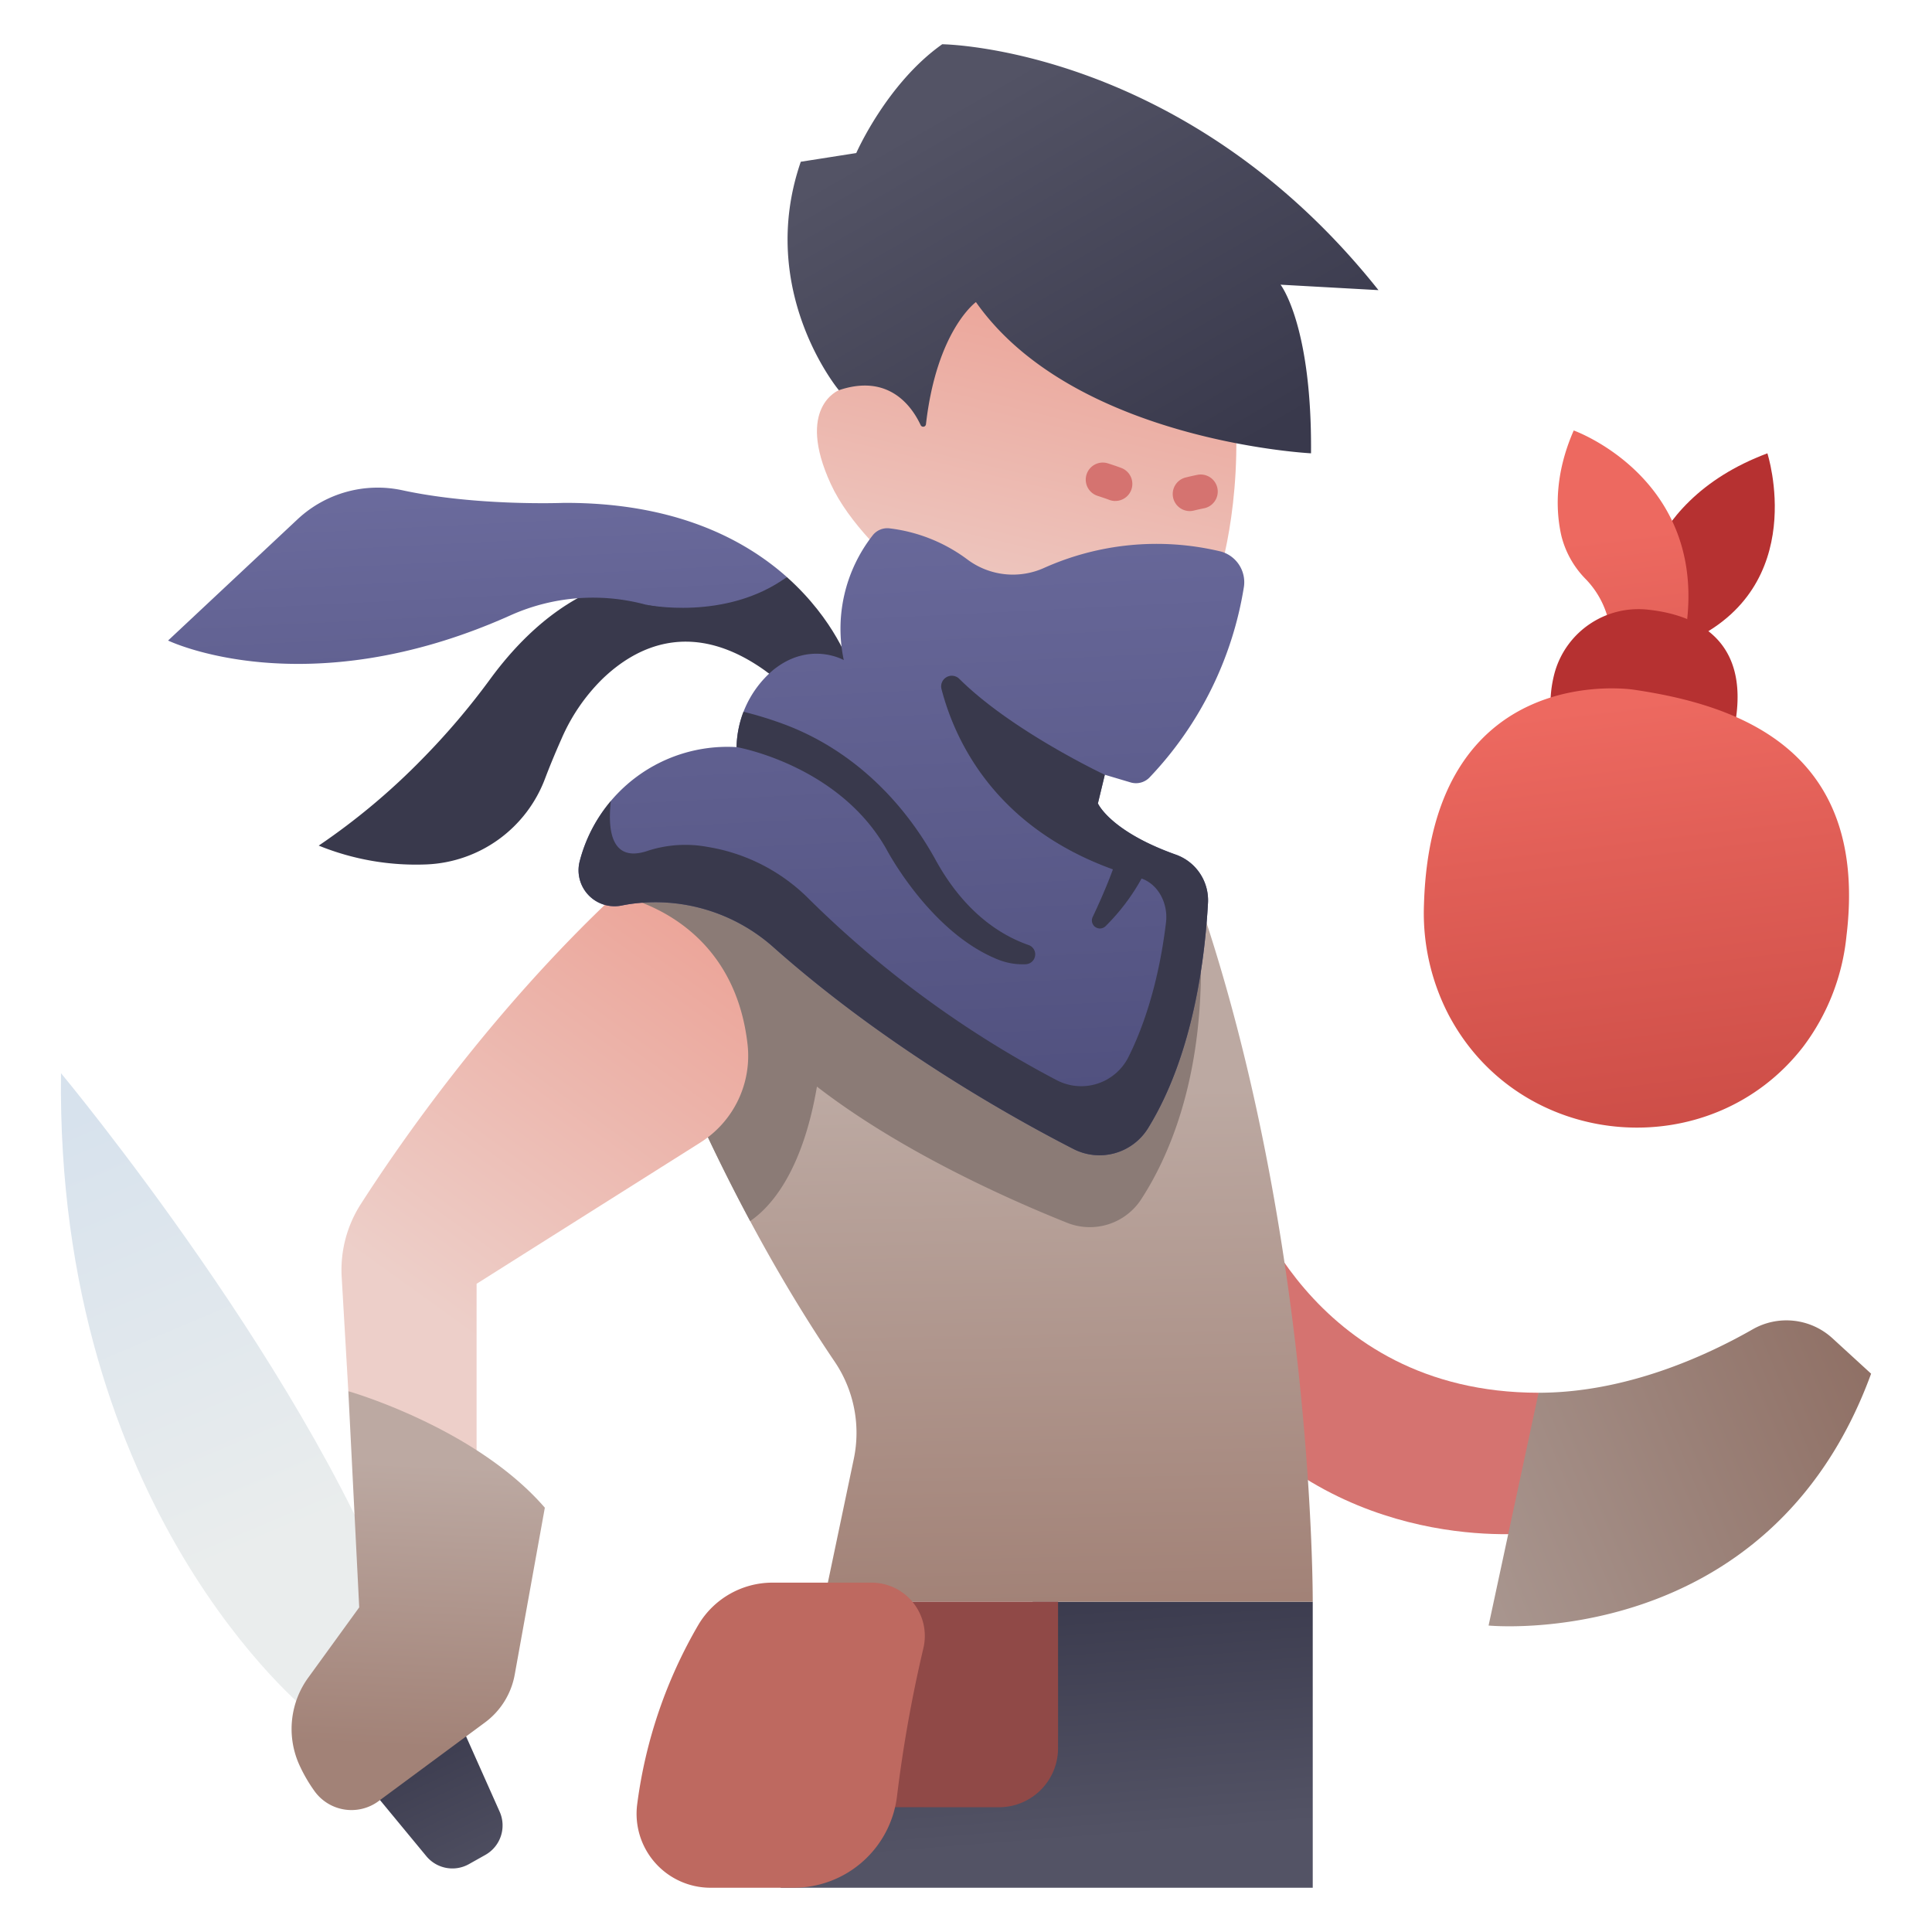 <?xml version="1.0" encoding="UTF-8" standalone="no"?> <svg id="Flat" xmlns="http://www.w3.org/2000/svg" xmlns:xlink="http://www.w3.org/1999/xlink" viewBox="0 0 340 340"><defs><linearGradient id="linear-gradient" x1="82.886" y1="84.324" x2="88.138" y2="189.356" gradientUnits="userSpaceOnUse"><stop offset="0" stop-color="#6b6b9d"/><stop offset="1" stop-color="#4a4a77"/></linearGradient><linearGradient id="linear-gradient-2" x1="285.326" y1="93.945" x2="296.1" y2="181.596" gradientUnits="userSpaceOnUse"><stop offset="0" stop-color="#ed6960"/><stop offset="0.291" stop-color="#e15f57"/><stop offset="1" stop-color="#c84943"/></linearGradient><linearGradient id="linear-gradient-3" x1="259.016" y1="272.486" x2="333.918" y2="241.276" gradientUnits="userSpaceOnUse"><stop offset="0" stop-color="#a8958e"/><stop offset="1" stop-color="#8e6e63"/></linearGradient><linearGradient id="linear-gradient-4" x1="15.099" y1="195.394" x2="47.476" y2="271.92" gradientUnits="userSpaceOnUse"><stop offset="0" stop-color="#d7e2ed"/><stop offset="1" stop-color="#eaeded"/></linearGradient><linearGradient id="linear-gradient-5" x1="85.847" y1="335.2" x2="70.592" y2="303.324" gradientUnits="userSpaceOnUse"><stop offset="0" stop-color="#535365"/><stop offset="1" stop-color="#39394c"/></linearGradient><linearGradient id="linear-gradient-6" x1="185.576" y1="324.331" x2="181.951" y2="278.541" xlink:href="#linear-gradient-5"/><linearGradient id="linear-gradient-7" x1="168.635" y1="192.32" x2="170.437" y2="282.448" gradientUnits="userSpaceOnUse"><stop offset="0" stop-color="#bca9a2"/><stop offset="1" stop-color="#a28277"/></linearGradient><linearGradient id="linear-gradient-8" x1="172.19" y1="117.616" x2="187.957" y2="50.757" gradientUnits="userSpaceOnUse"><stop offset="0" stop-color="#edcfc9"/><stop offset="1" stop-color="#eca397"/></linearGradient><linearGradient id="linear-gradient-9" x1="170.191" y1="17.041" x2="209.127" y2="84.509" xlink:href="#linear-gradient-5"/><linearGradient id="linear-gradient-10" x1="76.849" y1="231.007" x2="127.155" y2="161.089" xlink:href="#linear-gradient-8"/><linearGradient id="linear-gradient-11" x1="158.014" y1="80.329" x2="165.174" y2="223.533" xlink:href="#linear-gradient"/><linearGradient id="linear-gradient-12" x1="74.893" y1="257.693" x2="72.49" y2="307.563" xlink:href="#linear-gradient-7"/><linearGradient id="linear-gradient-13" x1="283.713" y1="124.067" x2="294.487" y2="211.718" xlink:href="#linear-gradient-2"/></defs><path d="M129.553,103.391S106.714,91.87,86.433,119.28a127.067,127.067,0,0,1-12.042,14.2,117.7,117.7,0,0,1-18.3,15.332,45.408,45.408,0,0,0,19.1,3.305,23.31,23.31,0,0,0,20.725-15.091c.769-2.025,1.725-4.367,2.914-7.042a33.3,33.3,0,0,1,7.107-10.426c5.846-5.681,15.967-11.044,29.36-1.056Z" style="fill:#39394c"/><path d="M138.472,101.548C130.864,94.778,118.537,88.4,99.136,88.5c0,0-15.228.6-28.222-2.2a20.64,20.64,0,0,0-18.5,5.039L29.581,112.724s24.216,11.73,60.254-4.436a35.512,35.512,0,0,1,23.776-1.886S129.032,110.121,138.472,101.548Z" style="fill:url(#linear-gradient)"/><path d="M116.209,107.212c7.859,2.783,16.941,7.706,23.816,16.4l9.568-6.43s-2.611-8.058-11.123-15.632c-10.8,7.844-24.862,4.86-24.862,4.86h0C114.482,106.647,115.351,106.908,116.209,107.212Z" style="fill:#39394c"/><path d="M287.991,109.2s-.8-20.484,23.039-29.423c0,0,7.6,23.464-13.889,33.147Z" style="fill:#b63131"/><path d="M276.949,75.756s24.394,8.682,19.553,36.137H283.466a15.715,15.715,0,0,0-4.371-9.944,16.5,16.5,0,0,1-4.325-7.679C273.8,89.974,273.54,83.527,276.949,75.756Z" style="fill:url(#linear-gradient-2)"/><path d="M272.9,125.343a21.327,21.327,0,0,1,.737-7.115A15.3,15.3,0,0,1,290.081,107.3c7.592.812,18.038,4.679,15.24,20.224Z" style="fill:#b63131"/><path d="M218.972,208.556S230.09,245.1,270.767,245.1v24.575s-31.874,4.554-54.641-20.946Z" style="fill:#d57370"/><path d="M270.767,245.1l-8.8,40.968s49.332,4.857,67.317-44.321l-6.8-6.229a11.978,11.978,0,0,0-14.033-1.584C300.291,238.6,286.154,245.1,270.767,245.1Z" style="fill:url(#linear-gradient-3)"/><path d="M10.735,188.864s45.327,54.441,60.436,98.33l-16.788,14.15S9.775,265.849,10.735,188.864Z" style="fill:url(#linear-gradient-4)"/><path d="M66.25,316.03l14.78-12.677,6.9,15.473a5.947,5.947,0,0,1-2.52,7.608l-2.884,1.62a5.947,5.947,0,0,1-7.5-1.4Z" style="fill:url(#linear-gradient-5)"/><polygon points="181.746 281.871 181.746 303.015 137.393 299.957 137.393 332.212 231.02 332.212 231.02 306.413 231.02 281.871 181.746 281.871" style="fill:url(#linear-gradient-6)"/><path d="M107.274,155.571s12.357,43.778,39.627,84.079a22.336,22.336,0,0,1,3.352,17.1l-5.268,25.124H231.02s.28-63.689-19.833-122.908C211.187,158.963,153.086,142.123,107.274,155.571Z" style="fill:url(#linear-gradient-7)"/><path d="M147.626,68.671s-7.644,2.991-1.413,16.52,27.592,26.7,27.592,26.7l40.41-9.613s4.628-13.351,3.026-32.221l-43.436-30.44Z" style="fill:url(#linear-gradient-8)"/><path d="M107.274,155.571a331.029,331.029,0,0,0,24.742,59.314c3.3-2.234,9.123-8.247,11.752-23.66,14.766,11.417,33.722,19.845,43.991,23.952a10.78,10.78,0,0,0,13.035-4.065c4.635-7.108,10.464-20.051,10.554-40.261l-49.288-20C144.69,149.7,125.057,150.351,107.274,155.571Z" style="fill:#8b7b76"/><path d="M171.749,53.163s-6.9,4.953-8.794,21.492a.491.491,0,0,1-.93.166c-1.5-3.221-5.561-9.144-14.4-6.15,0,0-14.551-17.422-6.7-40.206l9.764-1.531s5.361-12.253,15.125-19.146c0,0,42.694.383,76.773,43.269L225.356,50.1s5.553,7.084,5.361,29.675C230.717,79.775,188.98,77.669,171.749,53.163Z" style="fill:url(#linear-gradient-9)"/><path d="M186.2,281.871v25.78a10.392,10.392,0,0,1-10.392,10.392H149.333l1.979-36.172Z" style="fill:#904947"/><path d="M162.5,290.062a238.386,238.386,0,0,0-4.638,26.018,18.31,18.31,0,0,1-18.149,16.132H125.018a13.014,13.014,0,0,1-12.864-14.824,84,84,0,0,1,10.782-31.506,15.182,15.182,0,0,1,13.051-7.363h17.375A9.38,9.38,0,0,1,162.5,290.062Z" style="fill:#be6960"/><path d="M108.265,157.505s20.634,3.069,23.288,26.249a18.033,18.033,0,0,1-8.281,17.3l-39.4,24.873v33.682L61.3,244.829l-1.178-20.261a21.439,21.439,0,0,1,3.366-12.657C70.323,201.256,86.268,178.183,108.265,157.505Z" style="fill:url(#linear-gradient-10)"/><path d="M148.49,116.165a26.662,26.662,0,0,1,5.053-21.909,3.272,3.272,0,0,1,2.89-1.286,28.534,28.534,0,0,1,13.96,5.6,13.368,13.368,0,0,0,13.369,1.365,48.4,48.4,0,0,1,30.756-2.957,5.6,5.6,0,0,1,4.383,6.344,63.043,63.043,0,0,1-16.588,33.484,3.324,3.324,0,0,1-3.329.891l-4.555-1.354-1.216,5.038s2.112,4.884,13.7,9.015a8.518,8.518,0,0,1,5.674,8.475c-.476,8.638-2.3,26.347-10.6,39.746a10.035,10.035,0,0,1-13.111,3.566c-11.192-5.74-33.044-18.023-52.589-35.336a31.267,31.267,0,0,0-25.5-7.74q-.7.111-1.414.253a6.332,6.332,0,0,1-7.367-7.756c.026-.1.052-.2.08-.305a26.852,26.852,0,0,1,27.1-19.843c.144.006.289.013.434.022a18.29,18.29,0,0,1,6.429-13.553C142.478,112.712,148.49,116.165,148.49,116.165Z" style="fill:url(#linear-gradient-11)"/><path d="M61.3,244.829s22.346,6.358,34.582,20.5l-5.3,29.378a13.429,13.429,0,0,1-5.232,8.415l-18.7,13.828A8.018,8.018,0,0,1,55.4,315.278a27.1,27.1,0,0,1-2.811-4.884,15.372,15.372,0,0,1,1.727-15.253l8.9-12.272Z" style="fill:url(#linear-gradient-12)"/><path d="M287.473,121.369s-35.612-5.527-36.878,37.817a38.865,38.865,0,0,0,4.391,19.513q.3.565.633,1.14c13.087,22.776,45.679,25.127,61.734,4.336a38.718,38.718,0,0,0,7.588-19.4C328.96,131.82,305.74,124.049,287.473,121.369Z" style="fill:url(#linear-gradient-13)"/><path d="M197.491,147.438c-.79,4.071-3.187,9.687-5.2,13.943a1.414,1.414,0,0,0,2.282,1.6,36.836,36.836,0,0,0,7.99-11.794Z" style="fill:#39394c"/><path d="M180.988,166.3c-4.679-1.63-11.155-5.548-16.321-14.944-6.008-10.929-15.293-19.76-27.014-24.021a65.792,65.792,0,0,0-6.811-2.078,18.6,18.6,0,0,0-1.221,6.217s17.887,3.073,26.331,17.888c0,0,7.633,14.667,19.657,19.493a11.6,11.6,0,0,0,4.916.833A1.739,1.739,0,0,0,180.988,166.3Z" style="fill:#39394c"/><path d="M206.913,150.4c-11.588-4.13-13.7-9.015-13.7-9.015l1.216-5.038s-16.331-7.669-25.6-16.874a1.873,1.873,0,0,0-3.143,1.784c2.489,9.6,10.307,26.371,34.813,33.222,3.28.917,5.1,4.461,4.7,7.843-.706,5.959-2.436,15.38-6.648,23.775a9.3,9.3,0,0,1-12.589,3.995,182.721,182.721,0,0,1-43.569-31.857,32.473,32.473,0,0,0-17.807-9.181,21.447,21.447,0,0,0-10.44.624c-6.8,2.4-7.188-4-6.639-8.712a26.648,26.648,0,0,0-5.415,10.326c-.029.106-.056.211-.084.316a6.332,6.332,0,0,0,7.368,7.756q.716-.143,1.413-.253a31.269,31.269,0,0,1,25.5,7.74c19.533,17.3,41.372,29.581,52.57,35.326a10.046,10.046,0,0,0,13.13-3.556c8.3-13.4,10.12-31.108,10.6-39.746A8.518,8.518,0,0,0,206.913,150.4Z" style="fill:#39394c"/><path d="M196.271,88.167a3,3,0,0,1-1.064-.2c-.87-.33-2.015-.691-2.035-.7a3,3,0,0,1,1.805-5.723c.054.017,1.343.424,2.359.81a3,3,0,0,1-1.065,5.806Z" style="fill:#d57370"/><path d="M209.38,89.94a3,3,0,0,1-.732-5.909s.883-.223,2.055-.463a3,3,0,0,1,1.2,5.879c-1,.2-1.764.395-1.791.4A3.048,3.048,0,0,1,209.38,89.94Z" style="fill:#d57370"/></svg>